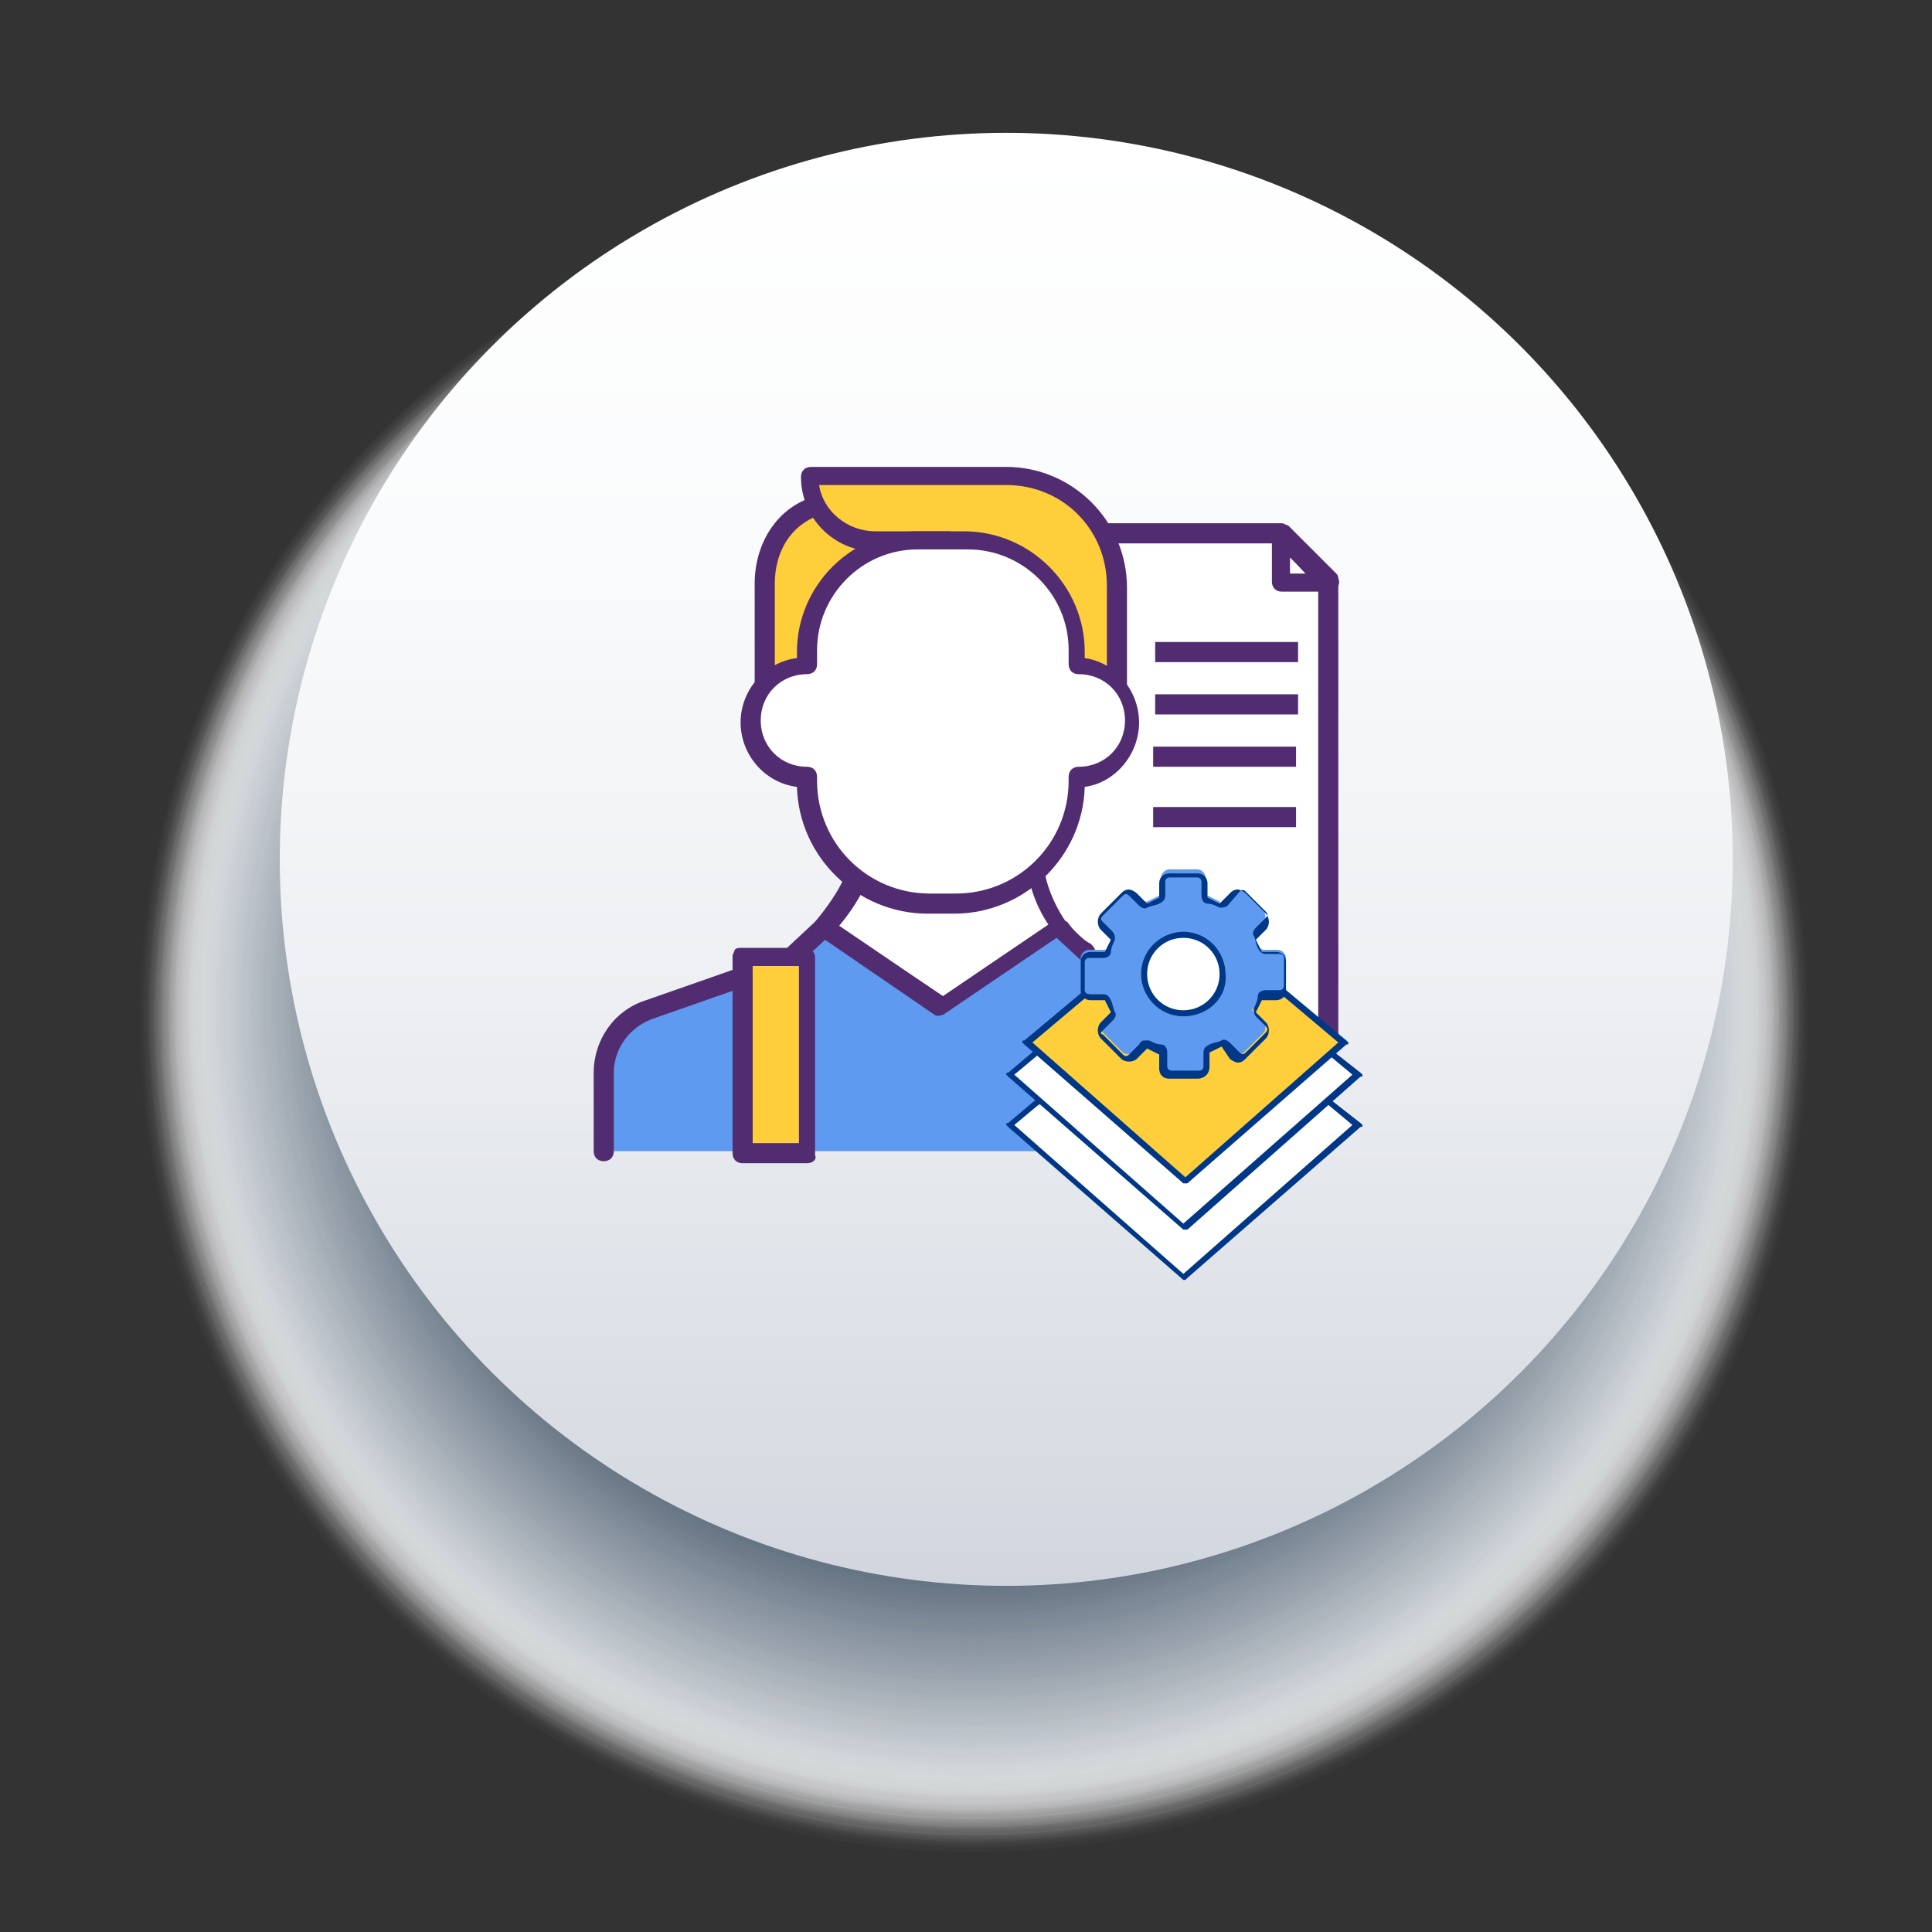 <?xml version="1.0" encoding="utf-8"?>
<!-- Generator: Adobe Illustrator 19.0.0, SVG Export Plug-In . SVG Version: 6.00 Build 0)  -->
<svg version="1.1" id="Layer_1" xmlns="http://www.w3.org/2000/svg" xmlns:xlink="http://www.w3.org/1999/xlink" x="0px" y="0px"
	 viewBox="0 0 96 96" enable-background="new 0 0 96 96" xml:space="preserve">
<rect x="0" y="0" width="96" height="96" fill="#333333" stroke="none"/>
<g id="XMLID_230_">
	<g id="XMLID_321_">
		<g id="XMLID_323_">
			<circle id="XMLID_329_" opacity="0" fill="#FFFFFF" cx="48.4" cy="50.6" r="41.7"/>
			<circle id="XMLID_551_" opacity="3.398058e-003" fill="#FEFEFE" cx="48.4" cy="50.6" r="41.6"/>
			<circle id="XMLID_550_" opacity="6.796116e-003" fill="#FDFDFD" cx="48.4" cy="50.6" r="41.5"/>
			<circle id="XMLID_549_" opacity="1.019417e-002" fill="#FCFCFD" cx="48.4" cy="50.6" r="41.4"/>
			<circle id="XMLID_548_" opacity="1.359223e-002" fill="#FBFBFC" cx="48.4" cy="50.6" r="41.4"/>
			<circle id="XMLID_547_" opacity="1.699029e-002" fill="#FAFAFB" cx="48.4" cy="50.5" r="41.3"/>
			<circle id="XMLID_546_" opacity="2.038835e-002" fill="#F9FAFA" cx="48.4" cy="50.5" r="41.2"/>
			<circle id="XMLID_545_" opacity="2.378641e-002" fill="#F8F9F9" cx="48.4" cy="50.5" r="41.1"/>
			<circle id="XMLID_544_" opacity="2.718447e-002" fill="#F7F8F9" cx="48.4" cy="50.5" r="41"/>
			<circle id="XMLID_543_" opacity="3.058252e-002" fill="#F6F7F8" cx="48.4" cy="50.5" r="41"/>
			<circle id="XMLID_542_" opacity="3.398058e-002" fill="#F5F6F7" cx="48.4" cy="50.5" r="40.9"/>
			<circle id="XMLID_541_" opacity="3.737864e-002" fill="#F4F5F6" cx="48.4" cy="50.5" r="40.8"/>
			<circle id="XMLID_540_" opacity="4.077670e-002" fill="#F3F4F5" cx="48.4" cy="50.5" r="40.7"/>
			<circle id="XMLID_539_" opacity="4.417476e-002" fill="#F2F3F5" cx="48.4" cy="50.5" r="40.7"/>
			<circle id="XMLID_538_" opacity="4.757281e-002" fill="#F1F2F4" cx="48.4" cy="50.4" r="40.6"/>
			<circle id="XMLID_537_" opacity="5.097087e-002" fill="#F0F1F3" cx="48.4" cy="50.4" r="40.5"/>
			<circle id="XMLID_536_" opacity="5.436893e-002" fill="#EFF1F2" cx="48.4" cy="50.4" r="40.4"/>
			<circle id="XMLID_535_" opacity="5.776699e-002" fill="#EEF0F1" cx="48.4" cy="50.4" r="40.4"/>
			<circle id="XMLID_534_" opacity="6.116505e-002" fill="#EDEFF0" cx="48.4" cy="50.4" r="40.3"/>
			<circle id="XMLID_533_" opacity="6.456311e-002" fill="#ECEEF0" cx="48.4" cy="50.4" r="40.2"/>
			<circle id="XMLID_532_" opacity="6.796116e-002" fill="#EBEDEF" cx="48.4" cy="50.4" r="40.1"/>
			<circle id="XMLID_531_" opacity="7.135922e-002" fill="#EAECEE" cx="48.4" cy="50.4" r="40"/>
			<circle id="XMLID_530_" opacity="7.475728e-002" fill="#E9EBED" cx="48.4" cy="50.4" r="40"/>
			<circle id="XMLID_529_" opacity="7.815534e-002" fill="#E8EAEC" cx="48.4" cy="50.3" r="39.9"/>
			<circle id="XMLID_528_" opacity="8.155340e-002" fill="#E7E9EC" cx="48.4" cy="50.3" r="39.8"/>
			<circle id="XMLID_527_" opacity="8.495145e-002" fill="#E6E8EB" cx="48.4" cy="50.3" r="39.7"/>
			<circle id="XMLID_526_" opacity="8.834951e-002" fill="#E5E8EA" cx="48.4" cy="50.3" r="39.7"/>
			<circle id="XMLID_525_" opacity="9.174757e-002" fill="#E4E7E9" cx="48.4" cy="50.3" r="39.6"/>
			<circle id="XMLID_524_" opacity="9.514563e-002" fill="#E3E6E8" cx="48.4" cy="50.3" r="39.5"/>
			<circle id="XMLID_523_" opacity="9.854369e-002" fill="#E2E5E8" cx="48.4" cy="50.3" r="39.4"/>
			<circle id="XMLID_522_" opacity="0.102" fill="#E1E4E7" cx="48.4" cy="50.3" r="39.4"/>
			<circle id="XMLID_521_" opacity="0.105" fill="#E0E3E6" cx="48.4" cy="50.3" r="39.3"/>
			<circle id="XMLID_520_" opacity="0.109" fill="#DFE2E5" cx="48.4" cy="50.2" r="39.2"/>
			<circle id="XMLID_519_" opacity="0.112" fill="#DEE1E4" cx="48.4" cy="50.2" r="39.1"/>
			<circle id="XMLID_518_" opacity="0.116" fill="#DDE0E4" cx="48.4" cy="50.2" r="39"/>
			<circle id="XMLID_505_" opacity="0.119" fill="#DCDFE3" cx="48.4" cy="50.2" r="39"/>
			<circle id="XMLID_504_" opacity="0.122" fill="#DBDEE2" cx="48.4" cy="50.2" r="38.9"/>
			<circle id="XMLID_503_" opacity="0.126" fill="#DADEE1" cx="48.4" cy="50.2" r="38.8"/>
			<circle id="XMLID_497_" opacity="0.129" fill="#D9DDE0" cx="48.4" cy="50.2" r="38.7"/>
			<circle id="XMLID_496_" opacity="0.133" fill="#D8DCE0" cx="48.4" cy="50.2" r="38.7"/>
			<circle id="XMLID_495_" opacity="0.136" fill="#D7DBDF" cx="48.4" cy="50.2" r="38.6"/>
			<circle id="XMLID_494_" opacity="0.139" fill="#D6DADE" cx="48.4" cy="50.1" r="38.5"/>
			<circle id="XMLID_493_" opacity="0.143" fill="#D5D9DD" cx="48.4" cy="50.1" r="38.4"/>
			<circle id="XMLID_492_" opacity="0.146" fill="#D4D8DC" cx="48.4" cy="50.1" r="38.4"/>
			<circle id="XMLID_491_" opacity="0.149" fill="#D3D7DC" cx="48.4" cy="50.1" r="38.3"/>
			<circle id="XMLID_490_" opacity="0.153" fill="#D2D6DB" cx="48.4" cy="50.1" r="38.2"/>
			<circle id="XMLID_489_" opacity="0.156" fill="#D1D5DA" cx="48.4" cy="50.1" r="38.1"/>
			<circle id="XMLID_488_" opacity="0.16" fill="#D0D5D9" cx="48.4" cy="50.1" r="38"/>
			<circle id="XMLID_487_" opacity="0.163" fill="#CFD4D8" cx="48.4" cy="50.1" r="38"/>
			<circle id="XMLID_486_" opacity="0.167" fill="#CED3D8" cx="48.4" cy="50.1" r="37.9"/>
			<circle id="XMLID_485_" opacity="0.17" fill="#CDD2D7" cx="48.4" cy="50" r="37.8"/>
			<circle id="XMLID_484_" opacity="0.173" fill="#CCD1D6" cx="48.4" cy="50" r="37.7"/>
			<circle id="XMLID_483_" opacity="0.177" fill="#CBD0D5" cx="48.4" cy="50" r="37.7"/>
			<circle id="XMLID_482_" opacity="0.18" fill="#CACFD4" cx="48.4" cy="50" r="37.6"/>
			<circle id="XMLID_481_" opacity="0.183" fill="#C9CED3" cx="48.4" cy="50" r="37.5"/>
			<circle id="XMLID_480_" opacity="0.187" fill="#C8CDD3" cx="48.4" cy="50" r="37.4"/>
			<circle id="XMLID_479_" opacity="0.19" fill="#C7CCD2" cx="48.4" cy="50" r="37.4"/>
			<circle id="XMLID_478_" opacity="0.194" fill="#C6CCD1" cx="48.4" cy="50" r="37.3"/>
			<circle id="XMLID_477_" opacity="0.197" fill="#C5CBD0" cx="48.4" cy="50" r="37.2"/>
			<circle id="XMLID_476_" opacity="0.201" fill="#C4CACF" cx="48.4" cy="49.9" r="37.1"/>
			<circle id="XMLID_475_" opacity="0.204" fill="#C3C9CF" cx="48.4" cy="49.9" r="37"/>
			<circle id="XMLID_474_" opacity="0.207" fill="#C2C8CE" cx="48.4" cy="49.9" r="37"/>
			<circle id="XMLID_473_" opacity="0.211" fill="#C1C7CD" cx="48.4" cy="49.9" r="36.9"/>
			<circle id="XMLID_472_" opacity="0.214" fill="#C0C6CC" cx="48.4" cy="49.9" r="36.8"/>
			<circle id="XMLID_471_" opacity="0.217" fill="#BFC5CB" cx="48.4" cy="49.9" r="36.7"/>
			<circle id="XMLID_470_" opacity="0.221" fill="#BEC4CB" cx="48.4" cy="49.9" r="36.7"/>
			<circle id="XMLID_469_" opacity="0.224" fill="#BDC3CA" cx="48.4" cy="49.9" r="36.6"/>
			<circle id="XMLID_468_" opacity="0.228" fill="#BCC3C9" cx="48.4" cy="49.9" r="36.5"/>
			<circle id="XMLID_467_" opacity="0.231" fill="#BBC2C8" cx="48.4" cy="49.8" r="36.4"/>
			<circle id="XMLID_466_" opacity="0.234" fill="#BAC1C7" cx="48.4" cy="49.8" r="36.4"/>
			<circle id="XMLID_465_" opacity="0.238" fill="#B9C0C7" cx="48.4" cy="49.8" r="36.3"/>
			<circle id="XMLID_464_" opacity="0.241" fill="#B8BFC6" cx="48.4" cy="49.8" r="36.2"/>
			<circle id="XMLID_463_" opacity="0.245" fill="#B7BEC5" cx="48.4" cy="49.8" r="36.1"/>
			<circle id="XMLID_462_" opacity="0.248" fill="#B6BDC4" cx="48.4" cy="49.8" r="36"/>
			<circle id="XMLID_461_" opacity="0.252" fill="#B5BCC3" cx="48.4" cy="49.8" r="36"/>
			<circle id="XMLID_460_" opacity="0.255" fill="#B4BBC3" cx="48.4" cy="49.8" r="35.9"/>
			<circle id="XMLID_459_" opacity="0.258" fill="#B3BAC2" cx="48.4" cy="49.8" r="35.8"/>
			<circle id="XMLID_458_" opacity="0.262" fill="#B2B9C1" cx="48.4" cy="49.7" r="35.7"/>
			<circle id="XMLID_457_" opacity="0.265" fill="#B1B9C0" cx="48.4" cy="49.7" r="35.7"/>
			<circle id="XMLID_456_" opacity="0.268" fill="#B0B8BF" cx="48.4" cy="49.7" r="35.6"/>
			<circle id="XMLID_455_" opacity="0.272" fill="#AFB7BF" cx="48.4" cy="49.7" r="35.5"/>
			<circle id="XMLID_454_" opacity="0.275" fill="#AEB6BE" cx="48.4" cy="49.7" r="35.4"/>
			<circle id="XMLID_453_" opacity="0.279" fill="#ADB5BD" cx="48.4" cy="49.7" r="35.4"/>
			<circle id="XMLID_452_" opacity="0.282" fill="#ACB4BC" cx="48.4" cy="49.7" r="35.3"/>
			<circle id="XMLID_451_" opacity="0.285" fill="#ABB3BB" cx="48.4" cy="49.7" r="35.2"/>
			<circle id="XMLID_450_" opacity="0.289" fill="#AAB2BB" cx="48.4" cy="49.7" r="35.1"/>
			<circle id="XMLID_449_" opacity="0.292" fill="#A9B1BA" cx="48.4" cy="49.6" r="35"/>
			<circle id="XMLID_448_" opacity="0.296" fill="#A8B0B9" cx="48.4" cy="49.6" r="35"/>
			<circle id="XMLID_447_" opacity="0.299" fill="#A7B0B8" cx="48.4" cy="49.6" r="34.9"/>
			<circle id="XMLID_446_" opacity="0.302" fill="#A6AFB7" cx="48.4" cy="49.6" r="34.8"/>
			<circle id="XMLID_445_" opacity="0.306" fill="#A5AEB6" cx="48.4" cy="49.6" r="34.7"/>
			<circle id="XMLID_444_" opacity="0.309" fill="#A4ADB6" cx="48.4" cy="49.6" r="34.7"/>
			<circle id="XMLID_443_" opacity="0.313" fill="#A3ACB5" cx="48.4" cy="49.6" r="34.6"/>
			<circle id="XMLID_442_" opacity="0.316" fill="#A2ABB4" cx="48.4" cy="49.6" r="34.5"/>
			<circle id="XMLID_441_" opacity="0.319" fill="#A1AAB3" cx="48.4" cy="49.6" r="34.4"/>
			<circle id="XMLID_440_" opacity="0.323" fill="#A0A9B2" cx="48.4" cy="49.5" r="34.3"/>
			<circle id="XMLID_439_" opacity="0.326" fill="#9FA8B2" cx="48.4" cy="49.5" r="34.3"/>
			<circle id="XMLID_438_" opacity="0.33" fill="#9EA7B1" cx="48.4" cy="49.5" r="34.2"/>
			<circle id="XMLID_437_" opacity="0.333" fill="#9DA7B0" cx="48.4" cy="49.5" r="34.1"/>
			<circle id="XMLID_436_" opacity="0.336" fill="#9CA6AF" cx="48.4" cy="49.5" r="34"/>
			<circle id="XMLID_435_" opacity="0.34" fill="#9BA5AE" cx="48.4" cy="49.5" r="34"/>
			<circle id="XMLID_434_" opacity="0.343" fill="#9AA4AE" cx="48.4" cy="49.5" r="33.9"/>
			<circle id="XMLID_433_" opacity="0.347" fill="#99A3AD" cx="48.4" cy="49.5" r="33.8"/>
			<circle id="XMLID_432_" opacity="0.35" fill="#98A2AC" cx="48.4" cy="49.5" r="33.7"/>
			<circle id="XMLID_431_" opacity="0.353" fill="#97A1AB" cx="48.4" cy="49.4" r="33.7"/>
			<circle id="XMLID_430_" opacity="0.357" fill="#96A0AA" cx="48.4" cy="49.4" r="33.6"/>
			<circle id="XMLID_429_" opacity="0.36" fill="#959FAA" cx="48.4" cy="49.4" r="33.5"/>
			<circle id="XMLID_428_" opacity="0.364" fill="#949EA9" cx="48.4" cy="49.4" r="33.4"/>
			<circle id="XMLID_427_" opacity="0.367" fill="#939DA8" cx="48.4" cy="49.4" r="33.3"/>
			<circle id="XMLID_426_" opacity="0.37" fill="#929DA7" cx="48.4" cy="49.4" r="33.3"/>
			<circle id="XMLID_425_" opacity="0.374" fill="#919CA6" cx="48.4" cy="49.4" r="33.2"/>
			<circle id="XMLID_424_" opacity="0.377" fill="#909BA6" cx="48.4" cy="49.4" r="33.1"/>
			<circle id="XMLID_423_" opacity="0.381" fill="#8F9AA5" cx="48.4" cy="49.4" r="33"/>
			<circle id="XMLID_422_" opacity="0.384" fill="#8E99A4" cx="48.4" cy="49.3" r="33"/>
			<circle id="XMLID_421_" opacity="0.387" fill="#8D98A3" cx="48.4" cy="49.3" r="32.9"/>
			<circle id="XMLID_420_" opacity="0.391" fill="#8C97A2" cx="48.4" cy="49.3" r="32.8"/>
			<circle id="XMLID_419_" opacity="0.394" fill="#8B96A2" cx="48.4" cy="49.3" r="32.7"/>
			<circle id="XMLID_418_" opacity="0.398" fill="#8A95A1" cx="48.4" cy="49.3" r="32.7"/>
			<circle id="XMLID_417_" opacity="0.401" fill="#8994A0" cx="48.4" cy="49.3" r="32.6"/>
			<circle id="XMLID_416_" opacity="0.404" fill="#88949F" cx="48.4" cy="49.3" r="32.5"/>
			<circle id="XMLID_415_" opacity="0.408" fill="#87939E" cx="48.4" cy="49.3" r="32.4"/>
			<circle id="XMLID_414_" opacity="0.411" fill="#86929D" cx="48.4" cy="49.3" r="32.3"/>
			<circle id="XMLID_413_" opacity="0.415" fill="#85919D" cx="48.4" cy="49.2" r="32.3"/>
			<circle id="XMLID_412_" opacity="0.418" fill="#84909C" cx="48.4" cy="49.2" r="32.2"/>
			<circle id="XMLID_411_" opacity="0.421" fill="#838F9B" cx="48.4" cy="49.2" r="32.1"/>
			<circle id="XMLID_410_" opacity="0.425" fill="#828E9A" cx="48.4" cy="49.2" r="32"/>
			<circle id="XMLID_409_" opacity="0.428" fill="#818D99" cx="48.4" cy="49.2" r="32"/>
			<circle id="XMLID_408_" opacity="0.432" fill="#808C99" cx="48.4" cy="49.2" r="31.9"/>
			<circle id="XMLID_407_" opacity="0.435" fill="#7F8B98" cx="48.4" cy="49.2" r="31.8"/>
			<circle id="XMLID_406_" opacity="0.438" fill="#7E8B97" cx="48.4" cy="49.2" r="31.7"/>
			<circle id="XMLID_405_" opacity="0.442" fill="#7D8A96" cx="48.4" cy="49.2" r="31.7"/>
			<circle id="XMLID_404_" opacity="0.445" fill="#7C8995" cx="48.4" cy="49.1" r="31.6"/>
			<circle id="XMLID_403_" opacity="0.449" fill="#7B8895" cx="48.4" cy="49.1" r="31.5"/>
			<circle id="XMLID_402_" opacity="0.452" fill="#7A8794" cx="48.4" cy="49.1" r="31.4"/>
			<circle id="XMLID_401_" opacity="0.455" fill="#798693" cx="48.4" cy="49.1" r="31.3"/>
			<circle id="XMLID_400_" opacity="0.459" fill="#788592" cx="48.4" cy="49.1" r="31.3"/>
			<circle id="XMLID_399_" opacity="0.462" fill="#778491" cx="48.4" cy="49.1" r="31.2"/>
			<circle id="XMLID_398_" opacity="0.466" fill="#768391" cx="48.4" cy="49.1" r="31.1"/>
			<circle id="XMLID_397_" opacity="0.469" fill="#758290" cx="48.4" cy="49.1" r="31"/>
			<circle id="XMLID_396_" opacity="0.472" fill="#74818F" cx="48.4" cy="49.1" r="31"/>
			<circle id="XMLID_395_" opacity="0.476" fill="#73818E" cx="48.4" cy="49" r="30.9"/>
			<circle id="XMLID_394_" opacity="0.479" fill="#72808D" cx="48.4" cy="49" r="30.8"/>
			<circle id="XMLID_393_" opacity="0.482" fill="#717F8D" cx="48.4" cy="49" r="30.7"/>
			<circle id="XMLID_392_" opacity="0.486" fill="#707E8C" cx="48.4" cy="49" r="30.7"/>
			<circle id="XMLID_391_" opacity="0.489" fill="#6F7D8B" cx="48.4" cy="49" r="30.6"/>
			<circle id="XMLID_390_" opacity="0.493" fill="#6E7C8A" cx="48.4" cy="49" r="30.5"/>
			<circle id="XMLID_389_" opacity="0.496" fill="#6D7B89" cx="48.4" cy="49" r="30.4"/>
			<circle id="XMLID_388_" opacity="0.499" fill="#6C7A89" cx="48.4" cy="49" r="30.3"/>
			<circle id="XMLID_387_" opacity="0.503" fill="#6B7988" cx="48.4" cy="49" r="30.3"/>
			<circle id="XMLID_386_" opacity="0.506" fill="#6A7887" cx="48.4" cy="48.9" r="30.2"/>
			<circle id="XMLID_385_" opacity="0.51" fill="#697886" cx="48.4" cy="48.9" r="30.1"/>
			<circle id="XMLID_384_" opacity="0.513" fill="#687785" cx="48.4" cy="48.9" r="30"/>
			<circle id="XMLID_383_" opacity="0.516" fill="#677685" cx="48.4" cy="48.9" r="30"/>
			<circle id="XMLID_382_" opacity="0.52" fill="#667584" cx="48.4" cy="48.9" r="29.9"/>
			<circle id="XMLID_381_" opacity="0.523" fill="#657483" cx="48.4" cy="48.9" r="29.8"/>
			<circle id="XMLID_380_" opacity="0.527" fill="#647382" cx="48.4" cy="48.9" r="29.7"/>
			<circle id="XMLID_379_" opacity="0.53" fill="#637281" cx="48.4" cy="48.9" r="29.7"/>
			<circle id="XMLID_378_" opacity="0.533" fill="#627180" cx="48.4" cy="48.9" r="29.6"/>
			<circle id="XMLID_377_" opacity="0.537" fill="#617080" cx="48.4" cy="48.8" r="29.5"/>
			<circle id="XMLID_376_" opacity="0.54" fill="#606F7F" cx="48.4" cy="48.8" r="29.4"/>
			<circle id="XMLID_375_" opacity="0.544" fill="#5F6F7E" cx="48.4" cy="48.8" r="29.3"/>
			<circle id="XMLID_374_" opacity="0.547" fill="#5E6E7D" cx="48.4" cy="48.8" r="29.3"/>
			<circle id="XMLID_373_" opacity="0.55" fill="#5D6D7C" cx="48.4" cy="48.8" r="29.2"/>
			<circle id="XMLID_372_" opacity="0.554" fill="#5C6C7C" cx="48.4" cy="48.8" r="29.1"/>
			<circle id="XMLID_371_" opacity="0.557" fill="#5B6B7B" cx="48.4" cy="48.8" r="29"/>
			<circle id="XMLID_370_" opacity="0.561" fill="#5A6A7A" cx="48.4" cy="48.8" r="29"/>
			<circle id="XMLID_369_" opacity="0.564" fill="#596979" cx="48.4" cy="48.8" r="28.9"/>
			<circle id="XMLID_368_" opacity="0.568" fill="#586878" cx="48.4" cy="48.7" r="28.8"/>
			<circle id="XMLID_367_" opacity="0.571" fill="#576778" cx="48.4" cy="48.7" r="28.7"/>
			<circle id="XMLID_366_" opacity="0.574" fill="#566677" cx="48.4" cy="48.7" r="28.7"/>
			<circle id="XMLID_365_" opacity="0.578" fill="#556676" cx="48.4" cy="48.7" r="28.6"/>
			<circle id="XMLID_364_" opacity="0.581" fill="#546575" cx="48.4" cy="48.7" r="28.5"/>
			<circle id="XMLID_363_" opacity="0.585" fill="#536474" cx="48.4" cy="48.7" r="28.4"/>
			<circle id="XMLID_362_" opacity="0.588" fill="#526374" cx="48.4" cy="48.7" r="28.3"/>
			<circle id="XMLID_361_" opacity="0.591" fill="#516273" cx="48.4" cy="48.7" r="28.3"/>
			<circle id="XMLID_360_" opacity="0.595" fill="#506172" cx="48.4" cy="48.7" r="28.2"/>
			<circle id="XMLID_359_" opacity="0.598" fill="#4F6071" cx="48.4" cy="48.6" r="28.1"/>
			<circle id="XMLID_358_" opacity="0.602" fill="#4E5F70" cx="48.4" cy="48.6" r="28"/>
			<circle id="XMLID_357_" opacity="0.605" fill="#4D5E70" cx="48.4" cy="48.6" r="28"/>
			<circle id="XMLID_356_" opacity="0.608" fill="#4C5D6F" cx="48.4" cy="48.6" r="27.9"/>
			<circle id="XMLID_355_" opacity="0.612" fill="#4B5C6E" cx="48.4" cy="48.6" r="27.8"/>
			<circle id="XMLID_354_" opacity="0.615" fill="#4A5C6D" cx="48.4" cy="48.6" r="27.7"/>
			<circle id="XMLID_353_" opacity="0.618" fill="#495B6C" cx="48.4" cy="48.6" r="27.7"/>
			<circle id="XMLID_352_" opacity="0.622" fill="#485A6C" cx="48.4" cy="48.6" r="27.6"/>
			<circle id="XMLID_351_" opacity="0.625" fill="#47596B" cx="48.4" cy="48.6" r="27.5"/>
			<circle id="XMLID_350_" opacity="0.629" fill="#46586A" cx="48.4" cy="48.5" r="27.4"/>
			<circle id="XMLID_349_" opacity="0.632" fill="#455769" cx="48.4" cy="48.5" r="27.3"/>
			<circle id="XMLID_348_" opacity="0.635" fill="#445668" cx="48.4" cy="48.5" r="27.3"/>
			<circle id="XMLID_347_" opacity="0.639" fill="#435568" cx="48.4" cy="48.5" r="27.2"/>
			<circle id="XMLID_346_" opacity="0.642" fill="#425467" cx="48.4" cy="48.5" r="27.1"/>
			<circle id="XMLID_345_" opacity="0.646" fill="#415366" cx="48.4" cy="48.5" r="27"/>
			<circle id="XMLID_344_" opacity="0.649" fill="#405365" cx="48.4" cy="48.5" r="27"/>
			<circle id="XMLID_343_" opacity="0.652" fill="#3F5264" cx="48.4" cy="48.5" r="26.9"/>
			<circle id="XMLID_342_" opacity="0.656" fill="#3E5163" cx="48.4" cy="48.5" r="26.8"/>
			<circle id="XMLID_341_" opacity="0.659" fill="#3D5063" cx="48.4" cy="48.4" r="26.7"/>
			<circle id="XMLID_340_" opacity="0.663" fill="#3C4F62" cx="48.4" cy="48.4" r="26.7"/>
			<circle id="XMLID_339_" opacity="0.666" fill="#3B4E61" cx="48.4" cy="48.4" r="26.6"/>
			<circle id="XMLID_338_" opacity="0.669" fill="#3A4D60" cx="48.4" cy="48.4" r="26.5"/>
			<circle id="XMLID_337_" opacity="0.673" fill="#394C5F" cx="48.4" cy="48.4" r="26.4"/>
			<circle id="XMLID_336_" opacity="0.676" fill="#384B5F" cx="48.4" cy="48.4" r="26.3"/>
			<circle id="XMLID_335_" opacity="0.68" fill="#374A5E" cx="48.4" cy="48.4" r="26.3"/>
			<circle id="XMLID_334_" opacity="0.683" fill="#364A5D" cx="48.4" cy="48.4" r="26.2"/>
			<circle id="XMLID_333_" opacity="0.686" fill="#35495C" cx="48.4" cy="48.4" r="26.1"/>
			<circle id="XMLID_332_" opacity="0.69" fill="#34485B" cx="48.4" cy="48.3" r="26"/>
			<circle id="XMLID_331_" opacity="0.693" fill="#33475B" cx="48.4" cy="48.3" r="26"/>
			<circle id="XMLID_330_" opacity="0.697" fill="#32465A" cx="48.4" cy="48.3" r="25.9"/>
			<circle id="XMLID_328_" opacity="0.7" fill="#314559" cx="48.4" cy="48.3" r="25.8"/>
		</g>
		
			<linearGradient id="XMLID_5_" gradientUnits="userSpaceOnUse" x1="6680.893" y1="-384.193" x2="6753.002" y2="-384.193" gradientTransform="matrix(0 1 -1 0 -334.242 -6674.242)">
			<stop  offset="0" style="stop-color:#FFFFFF"/>
			<stop  offset="0.284" style="stop-color:#FAFBFC"/>
			<stop  offset="0.598" style="stop-color:#EDEFF2"/>
			<stop  offset="0.925" style="stop-color:#D7DBE2"/>
			<stop  offset="1" style="stop-color:#D1D5DE"/>
		</linearGradient>
		<circle id="XMLID_322_" fill="url(#XMLID_5_)" cx="50" cy="42.7" r="36.1"/>
	</g>
	<g id="XMLID_235_">
		<polygon id="XMLID_320_" fill="#FFFFFF" points="50.1,51.7 66,51.7 66,29 63.7,26.5 53.4,26.5 		"/>
		<g id="XMLID_318_">
			<path id="XMLID_319_" fill="#522C70" d="M66,52.2H50.1c-0.3,0-0.5-0.2-0.5-0.5c0-0.3,0.2-0.5,0.5-0.5h15.4V29.2L63.5,27h-10
				c-0.3,0-0.5-0.2-0.5-0.5s0.2-0.5,0.5-0.5h10.2c0.1,0,0.2,0.1,0.3,0.1l2.4,2.4c0.1,0.1,0.1,0.2,0.1,0.3v22.8
				C66.5,52,66.3,52.2,66,52.2z"/>
		</g>
		<path id="XMLID_317_" fill="#FFFFFF" d="M41,46.1c0.7-0.7,1.3-1.6,1.5-2.3l8.9-1.6c0,1.4,0.5,2.9,1.4,4l-5.8,3.9L41,46.1z"/>
		<g id="XMLID_313_">
			<path id="XMLID_314_" fill="#522C70" d="M46.9,50.7c-0.1,0-0.2,0-0.3-0.1l-6-4.1c-0.1-0.1-0.2-0.2-0.2-0.3c0-0.1,0-0.3,0.1-0.4
				c0.6-0.7,1.2-1.6,1.4-2.1c0.1-0.2,0.2-0.3,0.4-0.3l8.9-1.6c0.1,0,0.3,0,0.4,0.1c0.1,0.1,0.2,0.2,0.2,0.4c0,1.3,0.5,2.6,1.3,3.7
				c0.1,0.1,0.1,0.2,0.1,0.4c0,0.1-0.1,0.2-0.2,0.3l-5.8,3.9C47.1,50.6,47,50.7,46.9,50.7z M41.7,46l5.3,3.6l5.2-3.5
				c-0.7-1-1.1-2.1-1.2-3.3l-8.1,1.4C42.6,44.8,42.2,45.4,41.7,46z"/>
		</g>
		<g id="XMLID_311_">
			<path id="XMLID_312_" fill="#522C70" d="M46.9,50.7c-0.1,0-0.2,0-0.3-0.1l-5.9-4c-0.2-0.1-0.3-0.4-0.1-0.7
				c0.1-0.2,0.4-0.3,0.7-0.1l5.7,3.8l5.3-3.5c0.2-0.1,0.5-0.1,0.7,0.1c0.1,0.2,0.1,0.5-0.1,0.7l-5.5,3.7
				C47.1,50.6,47,50.7,46.9,50.7z"/>
		</g>
		<path id="XMLID_310_" fill="#FFFFFF" d="M39.7,47.3c0.4-0.3,0.8-0.7,1.3-1.2l4.5,3.3l-2.1,1.7L39.7,47.3z"/>
		<g id="XMLID_308_">
			<path id="XMLID_309_" fill="#522C70" d="M43.3,51.6c-0.1,0-0.3-0.1-0.4-0.2c-0.2-0.2-0.1-0.5,0.1-0.7l1.6-1.3L41,46.8
				c-0.3,0.3-0.7,0.7-1.1,1c-0.2,0.1-0.5,0.1-0.7-0.1c-0.1-0.2-0.1-0.5,0.1-0.7c0.3-0.2,0.8-0.6,1.2-1.1c0.2-0.2,0.4-0.2,0.6-0.1
				l4.5,3.3c0.1,0.1,0.2,0.2,0.2,0.4c0,0.1-0.1,0.3-0.2,0.4l-2.1,1.7C43.5,51.5,43.4,51.6,43.3,51.6z"/>
		</g>
		<path id="XMLID_307_" fill="#FFFFFF" d="M52.8,46.3l-4.7,3.2l3.2,2.2l2.6-4.2l0.1-0.1C53.5,47.1,53.1,46.7,52.8,46.3L52.8,46.3z"
			/>
		<g id="XMLID_303_">
			<path id="XMLID_304_" fill="#522C70" d="M51.3,52.1c-0.1,0-0.2,0-0.3-0.1l-3.2-2.2c-0.1-0.1-0.2-0.2-0.2-0.4
				c0-0.2,0.1-0.3,0.2-0.4l4.7-3.2c0.2-0.1,0.5-0.1,0.6,0.1c0.3,0.4,0.7,0.8,1.1,1c0.1,0.1,0.2,0.2,0.2,0.3c0,0.1,0,0.3-0.1,0.4
				l-0.1,0.1l-2.6,4.1C51.6,52,51.5,52.1,51.3,52.1C51.3,52.1,51.3,52.1,51.3,52.1z M48.9,49.5l2.2,1.5l2.2-3.5
				c-0.2-0.2-0.5-0.4-0.7-0.6L48.9,49.5z"/>
		</g>
		<path id="XMLID_302_" fill="#FFCE3B" d="M38,34.1v-5c0-2,1.1-3.4,2.6-3.9h7.4l-8,9.7L38,34.1z"/>
		<g id="XMLID_300_">
			<path id="XMLID_301_" fill="#522C70" d="M40,35.3c-0.1,0-0.2,0-0.3-0.1c-0.2-0.2-0.2-0.5-0.1-0.7l7.4-8.9h-6.3
				c-1.4,0.5-2.2,1.8-2.2,3.4v5c0,0.3-0.2,0.5-0.5,0.5c-0.3,0-0.5-0.2-0.5-0.5v-5c0-2.1,1.2-3.8,2.9-4.3c0,0,0.1,0,0.1,0h7.4
				c0.2,0,0.3,0.1,0.4,0.3c0.1,0.2,0.1,0.4-0.1,0.5l-8,9.7C40.3,35.3,40.1,35.3,40,35.3z"/>
		</g>
		<path id="XMLID_299_" fill="#FFCE3B" d="M47.1,26.9h-3.6c-1.8,0-3.3-1.5-3.3-3.3H50c3,0,5.5,2.5,5.5,5.5v5L47.1,26.9z"/>
		<g id="XMLID_297_">
			<path id="XMLID_298_" fill="#522C70" d="M55.5,34.6c-0.3,0-0.5-0.2-0.5-0.5v-5c0-2.8-2.2-5-5-5h-9.3c0.2,1.3,1.4,2.3,2.8,2.3h3.6
				c0.3,0,0.5,0.2,0.5,0.5c0,0.3-0.2,0.5-0.5,0.5h-3.6c-2.1,0-3.7-1.7-3.7-3.7c0-0.3,0.2-0.5,0.5-0.5H50c3.3,0,6,2.7,6,6v5
				C56,34.4,55.8,34.6,55.5,34.6z"/>
		</g>
		<path id="XMLID_296_" fill="#FFFFFF" d="M40.1,33.1v-0.7c0-3,2.5-5.5,5.5-5.5h2.3c3,0,5.5,2.5,5.5,5.5v0.7c1.5,0,2.7,1.3,2.7,2.8
			c0,1.5-1.2,2.8-2.7,2.8v0.2c0,3.3-2.7,6-6,6h-1.3c-3.3,0-6-2.7-6-6v-0.2c-1.5,0-2.8-1.2-2.8-2.8C37.3,34.4,38.6,33.1,40.1,33.1
			L40.1,33.1z"/>
		<g id="XMLID_292_">
			<path id="XMLID_293_" fill="#522C70" d="M47.4,45.4h-1.3c-3.5,0-6.4-2.8-6.5-6.3c-1.6-0.2-2.8-1.6-2.8-3.2c0-1.6,1.2-3,2.8-3.2
				v-0.3c0-3.3,2.7-6,6-6h2.3c3.3,0,6,2.7,6,6v0.3c1.5,0.2,2.7,1.6,2.7,3.2c0,1.6-1.2,3-2.7,3.2C53.8,42.6,50.9,45.4,47.4,45.4z
				 M45.6,27.3c-2.8,0-5,2.3-5,5v0.7c0,0.3-0.2,0.5-0.5,0.5c-1.3,0-2.3,1-2.3,2.3c0,1.3,1,2.3,2.3,2.3c0.3,0,0.5,0.2,0.5,0.5v0.2
				c0,3.1,2.5,5.6,5.6,5.6h1.3c3.1,0,5.6-2.5,5.6-5.6v-0.2c0-0.3,0.2-0.5,0.5-0.5c1.3,0,2.3-1,2.3-2.3c0-1.3-1-2.3-2.3-2.3
				c-0.3,0-0.5-0.2-0.5-0.5v-0.7c0-2.8-2.3-5-5-5H45.6z"/>
		</g>
		<path id="XMLID_291_" fill="#5D9AF0" d="M63.5,57.1v-3.9c0-1.4-0.9-2.7-2.3-3.2l-0.6-0.2L55.2,48c-0.2-0.1-0.6-0.2-1-0.5l-1.6-1.4
			l-5.9,4l-5.9-4l-1.6,1.4c-0.4,0.2-0.8,0.4-1,0.5L33,49.9l-0.6,0.2c-1.4,0.5-2.3,1.7-2.3,3.2v3.9H63.5z"/>
		<g id="XMLID_289_">
			<path id="XMLID_290_" fill="#522C70" d="M63.5,57.6c-0.3,0-0.5-0.2-0.5-0.5v-3.9c0-1.2-0.8-2.3-2-2.7l-6-2.1
				c-0.2-0.1-0.6-0.2-1.1-0.5c0,0-0.1,0-0.1-0.1l-1.3-1.2l-5.6,3.8c-0.2,0.1-0.4,0.1-0.5,0L41,46.7l-1.3,1.2c0,0-0.1,0-0.1,0.1
				c-0.5,0.3-0.9,0.4-1.1,0.5l-6,2.1c-1.2,0.4-2,1.5-2,2.7v3.9c0,0.3-0.2,0.5-0.5,0.5c-0.3,0-0.5-0.2-0.5-0.5v-3.9
				c0-1.6,1-3.1,2.6-3.6l6-2.1c0.1,0,0.4-0.2,0.9-0.4l1.5-1.4c0.2-0.1,0.4-0.2,0.6,0l5.6,3.8l5.6-3.8c0.2-0.1,0.4-0.1,0.6,0l1.5,1.4
				c0.4,0.2,0.7,0.4,0.9,0.4l6,2.1c1.5,0.5,2.6,2,2.6,3.6v3.9C64,57.4,63.8,57.6,63.5,57.6z"/>
		</g>
		<polygon id="XMLID_288_" fill="#FFCE3B" points="36.9,47.5 36.9,57.3 40.1,57.3 40.1,47.5 		"/>
		<g id="XMLID_284_">
			<path id="XMLID_285_" fill="#522C70" d="M40.1,57.8h-3.2c-0.3,0-0.5-0.2-0.5-0.5v-9.8c0-0.1,0.1-0.2,0.1-0.3
				c0.1-0.1,0.2-0.1,0.3-0.1c0,0,0,0,0,0l3.2,0c0.3,0,0.5,0.2,0.5,0.5v9.8C40.6,57.6,40.4,57.8,40.1,57.8z M37.4,56.8h2.3V48l-2.3,0
				V56.8z"/>
		</g>
		<g id="XMLID_280_">
			<path id="XMLID_281_" fill="#522C70" d="M66.1,29.4h-2.4c-0.3,0-0.5-0.2-0.5-0.5l0-2.4c0-0.2,0.1-0.4,0.3-0.4
				c0.2-0.1,0.4,0,0.5,0.1l0,0l2.4,2.4c0.1,0.1,0.2,0.3,0.1,0.5C66.4,29.3,66.3,29.4,66.1,29.4z M64.1,28.5h0.8l-0.8-0.8L64.1,28.5z
				"/>
		</g>
		<g id="XMLID_241_">
			<g id="XMLID_266_">
				<g id="XMLID_267_">
					<g id="XMLID_268_">
						<g id="XMLID_277_">
							<polygon id="XMLID_279_" fill="#FFFFFF" points="66.2,54.6 67.6,55.8 58.9,63.4 50.2,55.8 51.5,54.7 							"/>
							<path id="XMLID_278_" fill="#003887" d="M58.9,63.6c0,0-0.1,0-0.1,0l-8.7-7.6c0,0-0.1-0.1-0.1-0.1c0-0.1,0-0.1,0.1-0.1
								l1.3-1.1c0.1-0.1,0.2-0.1,0.2,0c0.1,0.1,0.1,0.2,0,0.2l-1.2,1l8.4,7.4l8.4-7.4l-1.2-1c-0.1-0.1-0.1-0.2,0-0.2
								c0.1-0.1,0.2-0.1,0.2,0l1.4,1.1c0,0,0.1,0.1,0.1,0.1c0,0.1,0,0.1-0.1,0.1L59,63.5C59,63.5,58.9,63.6,58.9,63.6z"/>
						</g>
						<g id="XMLID_274_">
							<polygon id="XMLID_276_" fill="#FFFFFF" points="66.2,52.2 67.6,53.4 58.9,61 50.2,53.4 51.5,52.3 							"/>
							<path id="XMLID_275_" fill="#003887" d="M58.9,61.1c0,0-0.1,0-0.1,0l-8.7-7.6c0,0-0.1-0.1-0.1-0.1c0-0.1,0-0.1,0.1-0.1
								l1.3-1.1c0.1-0.1,0.2-0.1,0.2,0c0.1,0.1,0.1,0.2,0,0.2l-1.2,1l8.4,7.4l8.4-7.4l-1.2-1c-0.1-0.1-0.1-0.2,0-0.2
								c0.1-0.1,0.2-0.1,0.2,0l1.4,1.1c0,0,0.1,0.1,0.1,0.1c0,0.1,0,0.1-0.1,0.1L59,61.1C59,61.1,58.9,61.1,58.9,61.1z"/>
						</g>
						<g id="XMLID_269_">
							<polygon id="XMLID_273_" fill="#FFCE3B" points="58.9,58.7 51,51.8 58.9,45.1 66.8,51.8 							"/>
							<path id="XMLID_270_" fill="#003887" d="M58.9,58.8c0,0-0.1,0-0.1,0l-7.9-6.9c0,0-0.1-0.1-0.1-0.1c0-0.1,0-0.1,0.1-0.1
								l7.9-6.6c0.1-0.1,0.2-0.1,0.2,0l7.9,6.6c0,0,0.1,0.1,0.1,0.1c0,0.1,0,0.1-0.1,0.1L59,58.8C59,58.8,58.9,58.8,58.9,58.8z
								 M51.3,51.8l7.6,6.7l7.6-6.7l-7.6-6.4L51.3,51.8z"/>
						</g>
					</g>
				</g>
			</g>
			<g id="XMLID_244_">
				<g id="XMLID_261_">
					<circle id="XMLID_265_" fill="#FFFFFF" cx="58.8" cy="48.4" r="2.5"/>
					<path id="XMLID_262_" fill="#003887" d="M58.8,51.1c-1.5,0-2.7-1.2-2.7-2.7c0-1.5,1.2-2.7,2.7-2.7c1.5,0,2.7,1.2,2.7,2.7
						C61.5,49.9,60.3,51.1,58.8,51.1z M58.8,46c-1.3,0-2.4,1.1-2.4,2.4s1.1,2.4,2.4,2.4c1.3,0,2.4-1.1,2.4-2.4S60.1,46,58.8,46z"/>
				</g>
				<g id="XMLID_245_">
					<path id="XMLID_257_" fill="#5D9AF0" d="M54.1,49.4h0.7c0.1,0,0.2,0.1,0.2,0.1c0.1,0.2,0.2,0.4,0.3,0.6c0,0.1,0,0.2,0,0.2
						l-0.5,0.5c-0.1,0.1-0.1,0.4,0,0.5l1,1c0.1,0.1,0.4,0.1,0.5,0l0.5-0.5c0.1-0.1,0.2-0.1,0.2,0c0.2,0.1,0.4,0.2,0.6,0.3
						c0.1,0,0.1,0.1,0.1,0.2v0.7c0,0.2,0.2,0.4,0.4,0.4h1.4c0.2,0,0.4-0.2,0.4-0.4v-0.7c0-0.1,0.1-0.2,0.1-0.2
						c0.2-0.1,0.4-0.2,0.6-0.3c0.1,0,0.2,0,0.2,0l0.5,0.5c0.1,0.1,0.4,0.1,0.5,0l1-1c0.1-0.1,0.1-0.4,0-0.5l-0.5-0.5
						c-0.1-0.1-0.1-0.2,0-0.2c0.1-0.2,0.2-0.4,0.3-0.6c0-0.1,0.1-0.1,0.2-0.1h0.7c0.2,0,0.4-0.2,0.4-0.4v-1.4c0-0.2-0.2-0.4-0.4-0.4
						h-0.7c-0.1,0-0.2-0.1-0.2-0.1c-0.1-0.2-0.2-0.4-0.3-0.6c0-0.1,0-0.2,0-0.2l0.5-0.5c0.1-0.1,0.1-0.4,0-0.5l-1-1
						c-0.1-0.1-0.4-0.1-0.5,0l-0.5,0.5c-0.1,0.1-0.2,0.1-0.2,0c-0.2-0.1-0.4-0.2-0.6-0.3c-0.1,0-0.1-0.1-0.1-0.2v-0.7
						c0-0.2-0.2-0.4-0.4-0.4h-1.4c-0.2,0-0.4,0.2-0.4,0.4v0.7c0,0.1-0.1,0.2-0.1,0.2c-0.2,0.1-0.4,0.2-0.6,0.3c-0.1,0-0.2,0-0.2,0
						l-0.5-0.5c-0.1-0.1-0.4-0.1-0.5,0l-1,1c-0.1,0.1-0.1,0.4,0,0.5l0.5,0.5c0.1,0.1,0.1,0.2,0,0.2c-0.1,0.2-0.2,0.4-0.3,0.6
						c0,0.1-0.1,0.1-0.2,0.1h-0.7c-0.2,0-0.4,0.2-0.4,0.4v1.4C53.8,49.3,53.9,49.4,54.1,49.4z M56.9,48.4c0-1.1,0.9-2,2-2
						c1.1,0,2,0.9,2,2c0,1.1-0.9,2-2,2C57.7,50.3,56.9,49.5,56.9,48.4z"/>
					<path id="XMLID_246_" fill="#003887" d="M59.5,53.6h-1.4c-0.3,0-0.5-0.2-0.5-0.5v-0.7c0,0,0,0,0,0c-0.2-0.1-0.4-0.2-0.6-0.3
						c0,0,0,0,0,0l-0.5,0.5c-0.2,0.2-0.6,0.2-0.8,0l-1-1c-0.2-0.2-0.2-0.6,0-0.8l0.5-0.5c0,0,0,0,0,0c-0.1-0.2-0.2-0.4-0.3-0.6
						c0,0,0,0,0,0h-0.7c-0.3,0-0.5-0.2-0.5-0.5v-1.4c0-0.3,0.2-0.5,0.5-0.5h0.7c0,0,0,0,0,0c0.1-0.2,0.2-0.4,0.3-0.6c0,0,0,0,0,0
						l-0.5-0.5c-0.2-0.2-0.2-0.6,0-0.8l1-1c0.1-0.1,0.2-0.2,0.4-0.2c0.1,0,0.3,0.1,0.4,0.2l0.5,0.5c0,0,0,0,0,0
						c0.2-0.1,0.4-0.2,0.6-0.3c0,0,0,0,0,0v-0.7c0-0.3,0.2-0.5,0.5-0.5h1.4c0.3,0,0.5,0.2,0.5,0.5v0.7c0,0,0,0,0,0
						c0.2,0.1,0.4,0.2,0.6,0.3c0,0,0,0,0,0l0.5-0.5c0.1-0.1,0.2-0.2,0.4-0.2c0.1,0,0.3,0.1,0.4,0.2l1,1c0.2,0.2,0.2,0.6,0,0.8
						l-0.5,0.5c0,0,0,0,0,0c0.1,0.2,0.2,0.4,0.3,0.6c0,0,0,0,0,0h0.7c0.3,0,0.5,0.2,0.5,0.5v1.4c0,0.3-0.2,0.5-0.5,0.5h-0.7
						c0,0,0,0,0,0c-0.1,0.2-0.2,0.4-0.3,0.6c0,0,0,0,0,0l0.5,0.5c0.2,0.2,0.2,0.6,0,0.8l-1,1c-0.1,0.1-0.2,0.2-0.4,0.2
						c-0.1,0-0.3-0.1-0.4-0.2L60.7,52c0,0,0,0,0,0c-0.2,0.1-0.4,0.2-0.6,0.3c0,0,0,0,0,0v0.7C60.1,53.4,59.8,53.6,59.5,53.6z
						 M56.9,51.7c0.1,0,0.1,0,0.2,0c0.2,0.1,0.4,0.2,0.6,0.2c0.2,0,0.3,0.2,0.3,0.4v0.7c0,0.1,0.1,0.2,0.2,0.2h1.4
						c0.1,0,0.2-0.1,0.2-0.2v-0.7c0-0.2,0.1-0.3,0.3-0.4c0.2-0.1,0.4-0.1,0.6-0.2c0.1-0.1,0.3,0,0.4,0.1l0.5,0.5
						c0.1,0.1,0.2,0.1,0.3,0l1-1c0.1-0.1,0.1-0.2,0-0.3l-0.5-0.5c-0.1-0.1-0.1-0.3-0.1-0.4c0.1-0.2,0.2-0.4,0.2-0.6
						c0-0.2,0.2-0.3,0.4-0.3h0.7c0.1,0,0.2-0.1,0.2-0.2v-1.4c0-0.1-0.1-0.2-0.2-0.2h-0.7c-0.2,0-0.3-0.1-0.4-0.3
						c-0.1-0.2-0.1-0.4-0.2-0.6c-0.1-0.1,0-0.3,0.1-0.4l0.5-0.5c0.1-0.1,0.1-0.2,0-0.3l-1-1c-0.1-0.1-0.2-0.1-0.3,0L61,45
						c-0.1,0.1-0.3,0.1-0.4,0.1c-0.2-0.1-0.4-0.2-0.6-0.2c-0.2,0-0.3-0.2-0.3-0.4v-0.7c0-0.1-0.1-0.2-0.2-0.2h-1.4
						c-0.1,0-0.2,0.1-0.2,0.2v0.7c0,0.2-0.1,0.3-0.3,0.4c-0.2,0.1-0.4,0.1-0.6,0.2c-0.1,0.1-0.3,0-0.4-0.1l-0.5-0.5
						c-0.1-0.1-0.2-0.1-0.3,0l-1,1c-0.1,0.1-0.1,0.2,0,0.3l0.5,0.5c0.1,0.1,0.1,0.3,0.1,0.4c-0.1,0.2-0.2,0.4-0.2,0.6
						c0,0.2-0.2,0.3-0.4,0.3h-0.7c-0.1,0-0.2,0.1-0.2,0.2v1.4c0,0.1,0.1,0.2,0.2,0.2h0.7c0.2,0,0.3,0.1,0.4,0.3
						c0.1,0.2,0.1,0.4,0.2,0.6c0.1,0.1,0,0.3-0.1,0.4l-0.5,0.5c0,0-0.1,0.1-0.1,0.1c0,0,0,0.1,0.1,0.1l1,1c0.1,0.1,0.2,0.1,0.3,0
						l0.5-0.5C56.7,51.7,56.8,51.7,56.9,51.7z M58.8,50.5c-1.2,0-2.1-1-2.1-2.1c0-1.2,1-2.1,2.1-2.1c1.2,0,2.1,1,2.1,2.1
						C61,49.6,60,50.5,58.8,50.5z M58.8,46.6c-1,0-1.8,0.8-1.8,1.8c0,1,0.8,1.8,1.8,1.8s1.8-0.8,1.8-1.8
						C60.6,47.4,59.8,46.6,58.8,46.6z"/>
				</g>
			</g>
		</g>
		<rect id="XMLID_240_" x="57.4" y="31.9" fill="#522C70" width="7.1" height="1"/>
		<rect id="XMLID_238_" x="57.4" y="34.5" fill="#522C70" width="7.1" height="1"/>
		<rect id="XMLID_237_" x="57.3" y="37.1" fill="#522C70" width="7.1" height="1"/>
		<rect id="XMLID_236_" x="57.3" y="40.1" fill="#522C70" width="7.1" height="1"/>
	</g>
</g>
</svg>
